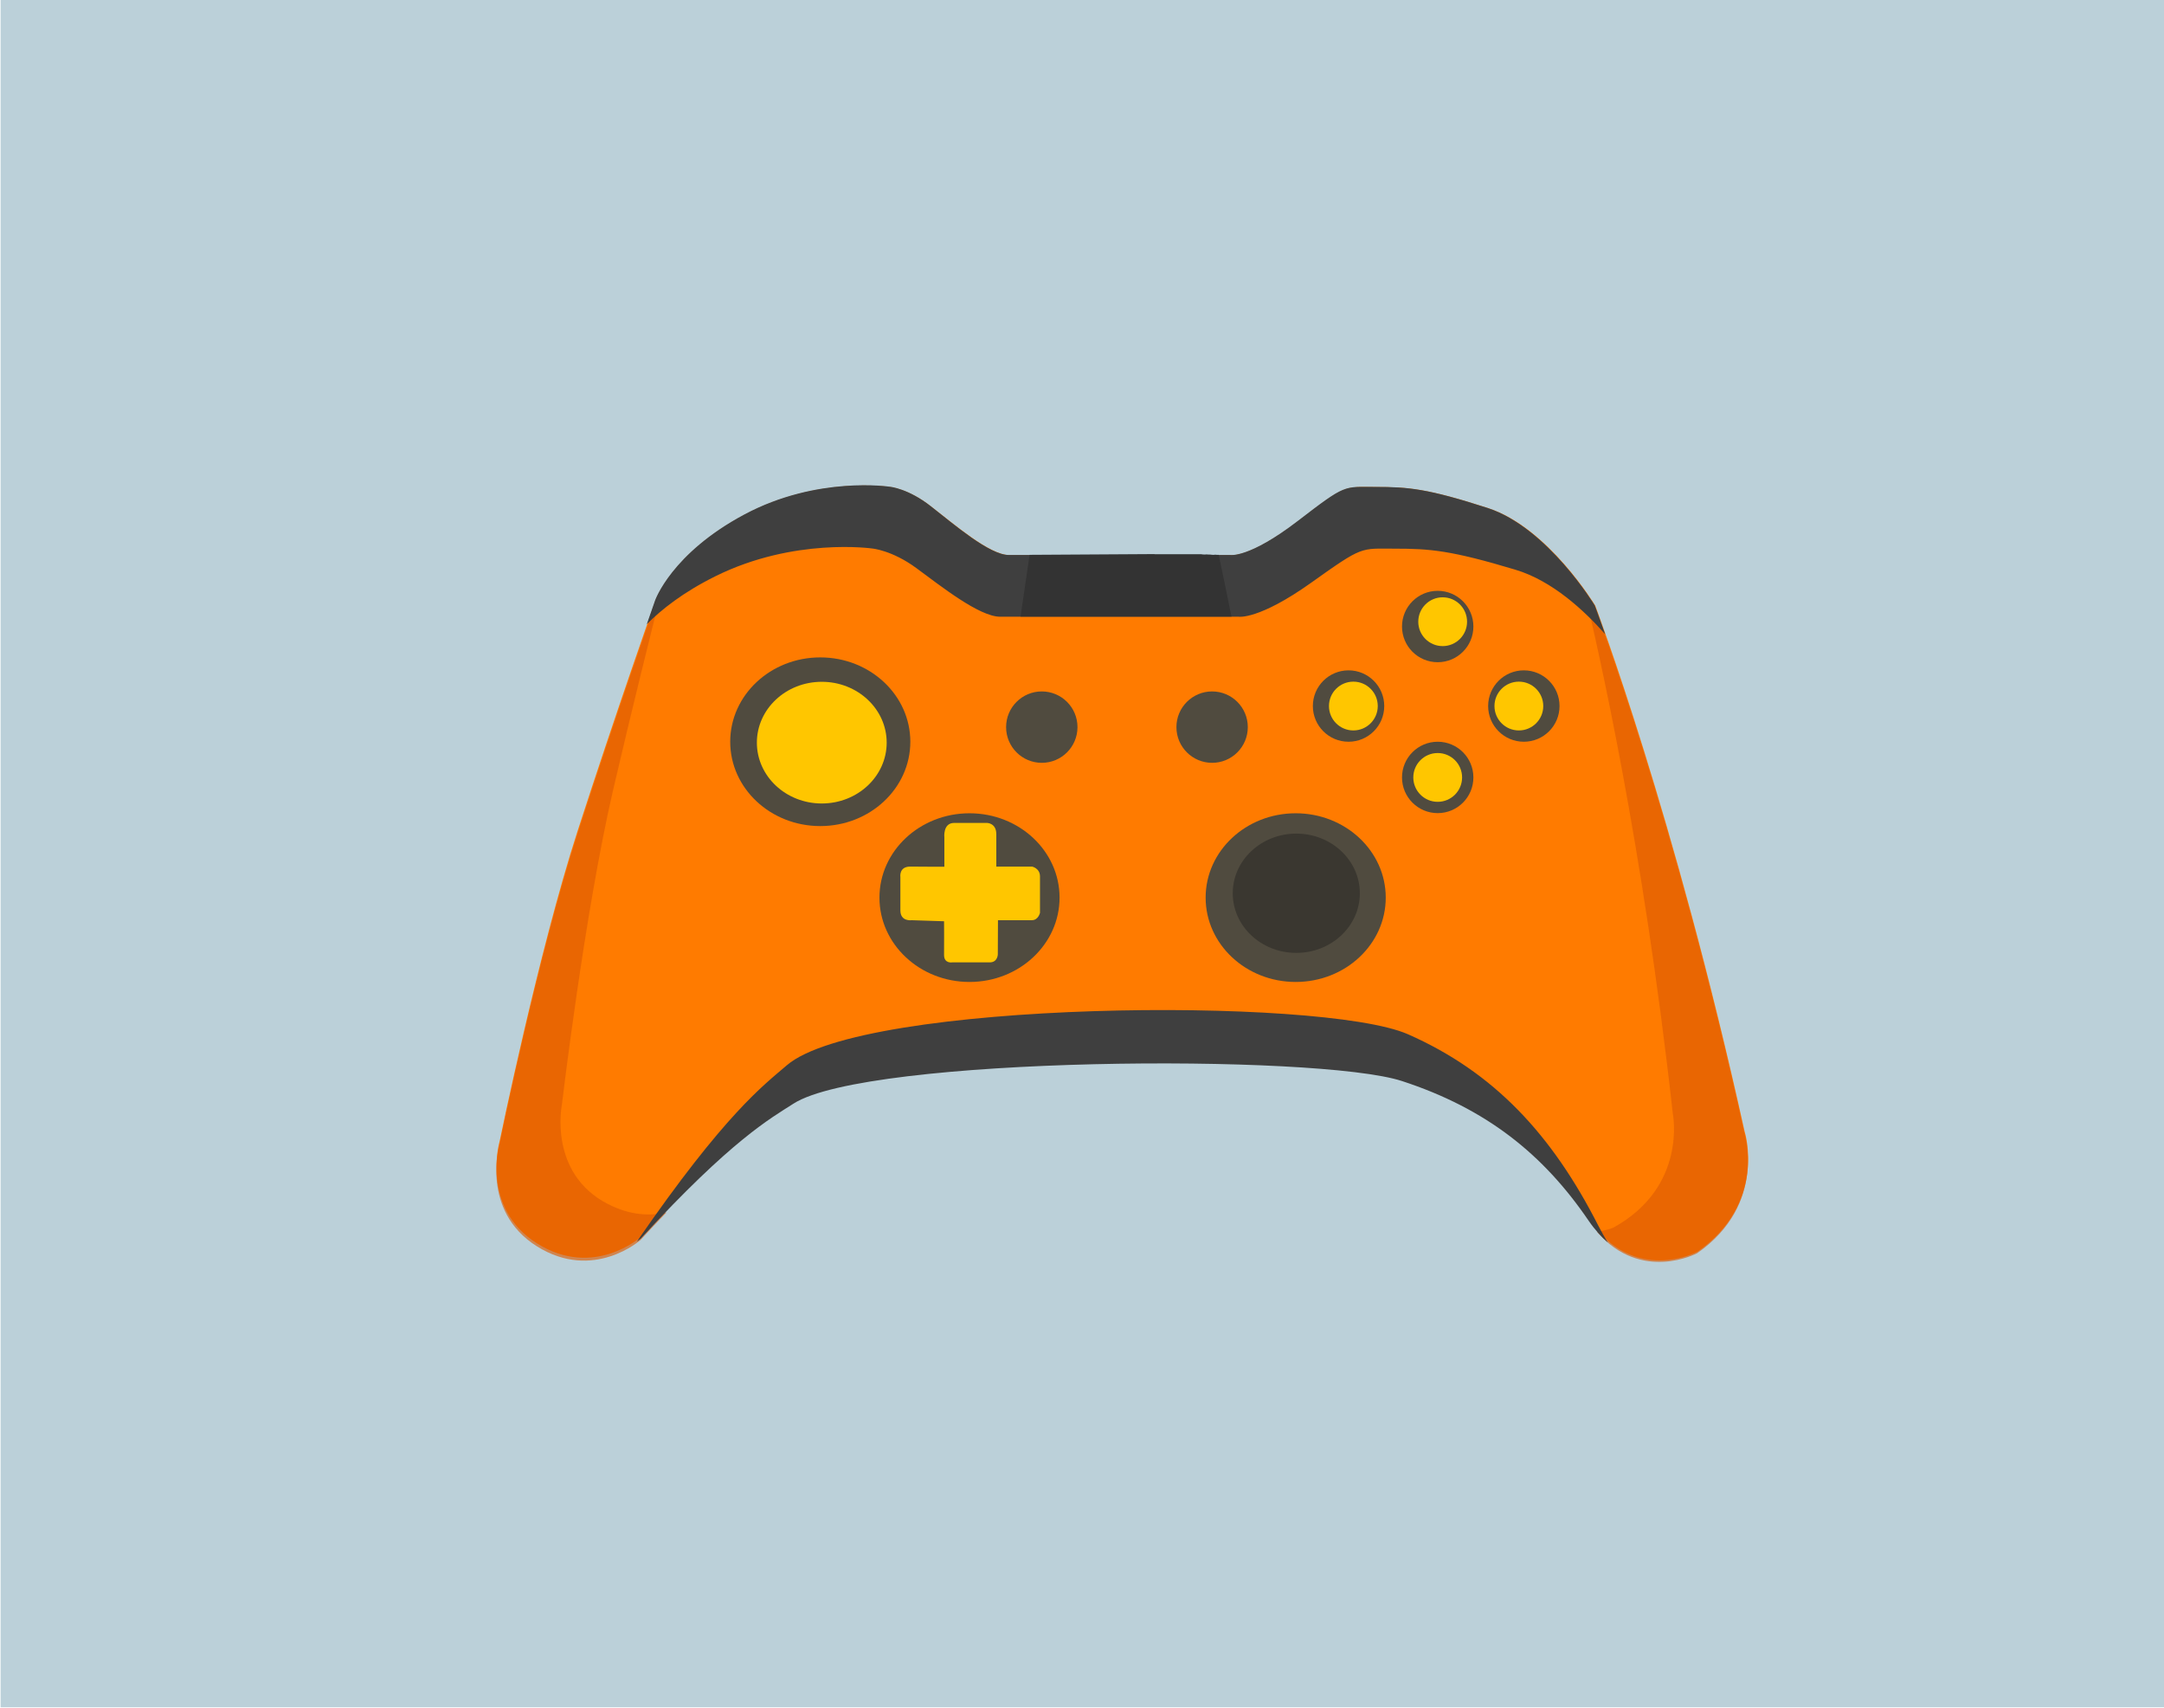 <?xml version="1.0" encoding="utf-8"?>
<!-- Generator: Adobe Illustrator 26.3.1, SVG Export Plug-In . SVG Version: 6.00 Build 0)  -->
<svg version="1.1" xmlns="http://www.w3.org/2000/svg" xmlns:xlink="http://www.w3.org/1999/xlink" x="0px" y="0px"
	 viewBox="0 0 1437 1134" style="enable-background:new 0 0 1437 1134;" xml:space="preserve">
<style type="text/css">
	.st0{display:none;}
	.st1{fill:#4E402B;}
	.st2{fill:#AA410A;}
	.st3{fill:#BC6F27;}
	.st4{fill:#B6D1DA;}
	.st5{fill:#BAB5A8;}
	.st6{fill:#D3B363;}
	.st7{fill:#B51E00;}
	.st8{fill:#7C1605;}
	.st9{fill:#911805;}
	.st10{opacity:7.000000e-02;}
	.st11{fill:#F2583E;}
	.st12{fill:#606060;}
	.st13{fill:#F2F2F4;}
	.st14{fill:#DEDEE0;}
	.st15{fill:#383838;}
	.st16{fill:#9DD2D8;}
	.st17{fill:#D2E3F4;}
	.st18{fill:#FF7B00;}
	.st19{opacity:0.65;}
	.st20{fill:#DD5B03;}
	.st21{opacity:0.64;}
	.st22{fill:#3F3F3F;}
	.st23{fill:#333333;}
	.st24{fill:#504B3F;}
	.st25{fill:#3A3730;}
	.st26{fill:#FFC600;}
	.st27{fill:#1C262F;}
	.st28{fill:#F0F0F0;}
	.st29{fill:#DFE3E4;}
	.st30{opacity:0.68;fill:#4C4C4C;}
	.st31{fill:#FFCB00;}
	.st32{fill:#262122;}
	.st33{opacity:0.96;fill:#BA4F41;}
	.st34{opacity:0.24;fill:#FFFFFF;}
	.st35{fill:#3A3A3A;}
	.st36{fill:#FEEAD1;}
	.st37{fill:#315154;}
	.st38{fill:#F46756;}
	.st39{opacity:4.000000e-02;fill:#603813;}
	.st40{fill:#5C7584;}
	.st41{fill:#C19E61;}
	.st42{fill:#33302E;}
	.st43{fill:#3A3733;}
	.st44{opacity:0.72;}
	.st45{fill:#23211F;}
	.st46{fill:#EDD098;}
	.st47{fill:#FFE8B4;}
	.st48{fill:#DDB566;}
	.st49{fill:#9E815F;}
	.st50{fill:none;}
	.st51{fill:none;stroke:#15ED0A;stroke-miterlimit:10;}
	.st52{fill:none;stroke:#15ED0A;}
	.st53{fill:#A74223;}
	.st54{fill:#BBD0D9;}
</style>
<g id="Layer_1" class="st0">
</g>
<g id="Layer_2">
	<g>
		
			<rect id="Rectangle_334_00000127031921916763441940000011394208857744825765_" x="0.4" y="0" class="st54" width="1436.6" height="1133.6"/>
		<g>
			<path class="st18" d="M670.2,368.6h147.1c0,0,12.4,2.2,44.8-22.6c32.3-24.8,30.2-22.6,51.7-22.6s34.5,1.1,74.4,14
				c39.9,12.9,71.1,64.7,71.1,64.7s52.8,139,99.2,349.2c0,0,15.1,47.4-31.3,79.8c0,0-42,22.6-72.2-21.6S987.1,735,931,716.7
				c-56-18.3-355-16.5-404.1,15.1c-15.1,9.7-41,23.7-101.3,89.5c0,0-31.3,28-69,4.3c-37.7-23.7-24.8-67.9-24.8-67.9
				s25.9-126.1,51.7-205.8s51.7-153,51.7-153s10.8-31.3,59.3-57.1c48.5-25.9,96.7-18.4,96.7-18.4s12.1,1.1,27.2,13
				C633.6,348.1,657.3,368.6,670.2,368.6z"/>
			<g class="st19">
				<path class="st20" d="M1158.4,752.3c-46.3-210.2-99.2-349.2-99.2-349.2s-2.5-4.2-7.1-10.5c9.1,37.6,38.8,167.6,58.7,346.6
					c0,0,10,48.8-39.6,76c0,0-4.2,1.7-10.7,2.7c29.5,34.1,66.5,14.2,66.5,14.2C1173.5,799.7,1158.4,752.3,1158.4,752.3z"/>
			</g>
			<g class="st21">
				<path class="st20" d="M403.6,799.4c-39.6-20.4-30.5-65.6-30.5-65.6s15.1-127.8,34.1-209.5c12.3-52.8,24.8-103,32.1-131.8
					c-3.1,5.2-4.2,8.3-4.2,8.3s-25.9,73.3-51.7,153s-51.7,205.8-51.7,205.8s-12.9,44.2,24.8,67.9c37.7,23.7,69-4.3,69-4.3
					c6-6.6,11.7-12.6,17.1-18.2C431.8,807.5,418.5,807.1,403.6,799.4z"/>
			</g>
			<path class="st22" d="M1061.4,813.9c-30.8-60.6-69.3-102-126.5-127.2c-57.2-25.1-362.4-22.6-412.5,20.7
				c-15.1,13-40.7,31.7-99.5,117c1.8-1.3,2.7-2.1,2.7-2.1c60.4-65.7,86.2-79.8,101.3-89.5C576,701.3,875,699.5,931,717.8
				c56,18.3,93.8,48.5,123.9,92.7c4.1,6,8.5,10.8,12.9,14.6C1065.6,821.7,1063.5,818,1061.4,813.9z"/>
			<path class="st22" d="M475.1,382.6c52.2-25.9,104.1-18.4,104.1-18.4s13.1,1.1,29.3,13c16.2,11.9,41.8,32.3,55.7,32.3h158.3
				c0,0,13.4,2.2,48.2-22.6c34.8-24.8,32.5-22.6,55.7-22.6c23.2,0,37.1,1.1,80,14c24.3,7.3,45.6,27,59.5,42.8
				c-4.4-12.5-6.9-19.1-6.9-19.1s-31.3-51.7-71.1-64.7c-39.9-12.9-52.8-14-74.4-14s-19.4-2.2-51.7,22.6
				c-32.3,24.8-44.8,22.6-44.8,22.6H669.9c-12.9,0-36.6-20.5-51.7-32.3c-15.1-11.9-27.2-13-27.2-13s-48.2-7.5-96.7,18.4
				c-48.5,25.9-59.3,57.1-59.3,57.1s-2,5.8-5.5,15.8C439.2,404.7,453.7,393.2,475.1,382.6z"/>
			<path class="st23" d="M809.3,368.4c-0.3,0-0.5,0-0.8,0c-0.5,0-1,0-1.5-0.1c-0.5,0.1-1,0.1-1.5,0.1c-0.7,0-1.4-0.1-2.1-0.2
				c-0.3,0-0.5,0-0.8,0c-0.5,0-0.9,0-1.4-0.1c-0.5,0.1-1,0.1-1.5,0.1c-0.7,0-1.4-0.1-2-0.2h-31v-0.1l-83,0.5l-6,41h140.1
				L809.3,368.4z"/>
			<ellipse class="st24" cx="544.7" cy="492.5" rx="59.8" ry="56"/>
			<ellipse class="st24" cx="643.8" cy="596" rx="59.8" ry="56"/>
			<ellipse class="st24" cx="860.4" cy="596" rx="59.8" ry="56"/>
			<ellipse class="st25" cx="860.8" cy="593.1" rx="42.2" ry="39.6"/>
			<ellipse class="st26" cx="545.7" cy="493.1" rx="43.1" ry="40.4"/>
			<path class="st26" d="M627.1,575.5v-19.4c0,0-1.1-9.7,6.5-9.7c7.5,0,21.8,0,21.8,0s6.2,0,6.2,7.5s0,21.5,0,21.5h23.8
				c0,0,5.2,1.1,5.2,6.5c0,5.4,0,24.2,0,24.2s-1.1,4.9-5.4,4.9s-22.5,0-22.5,0l-0.1,22.6c0,0,0,5.4-5.4,5.4s-24.8,0-24.8,0
				s-5.5,1-5.5-4.9c0.1-5.9,0-22.4,0-22.4l-21.5-0.7c0,0-7.5,1.1-7.5-6.5c0-7.5,0-22.1,0-22.1s-1.1-7,6.5-7
				C612,575.5,627.1,575.5,627.1,575.5z"/>
			<circle class="st24" cx="895.5" cy="468.8" r="23.7"/>
			<circle class="st24" cx="954.7" cy="516.2" r="23.7"/>
			<circle class="st24" cx="1011.9" cy="468.8" r="23.7"/>
			<circle class="st24" cx="954.7" cy="416" r="23.7"/>
			<circle class="st24" cx="691.8" cy="482.8" r="23.7"/>
			<circle class="st24" cx="804.9" cy="482.8" r="23.7"/>
			<circle class="st26" cx="958" cy="412.8" r="16.2"/>
			<circle class="st26" cx="954.7" cy="516.2" r="16.2"/>
			<circle class="st26" cx="898.7" cy="468.8" r="16.2"/>
			<circle class="st26" cx="1008.6" cy="468.8" r="16.2"/>
		</g>
	</g>
</g>
</svg>
